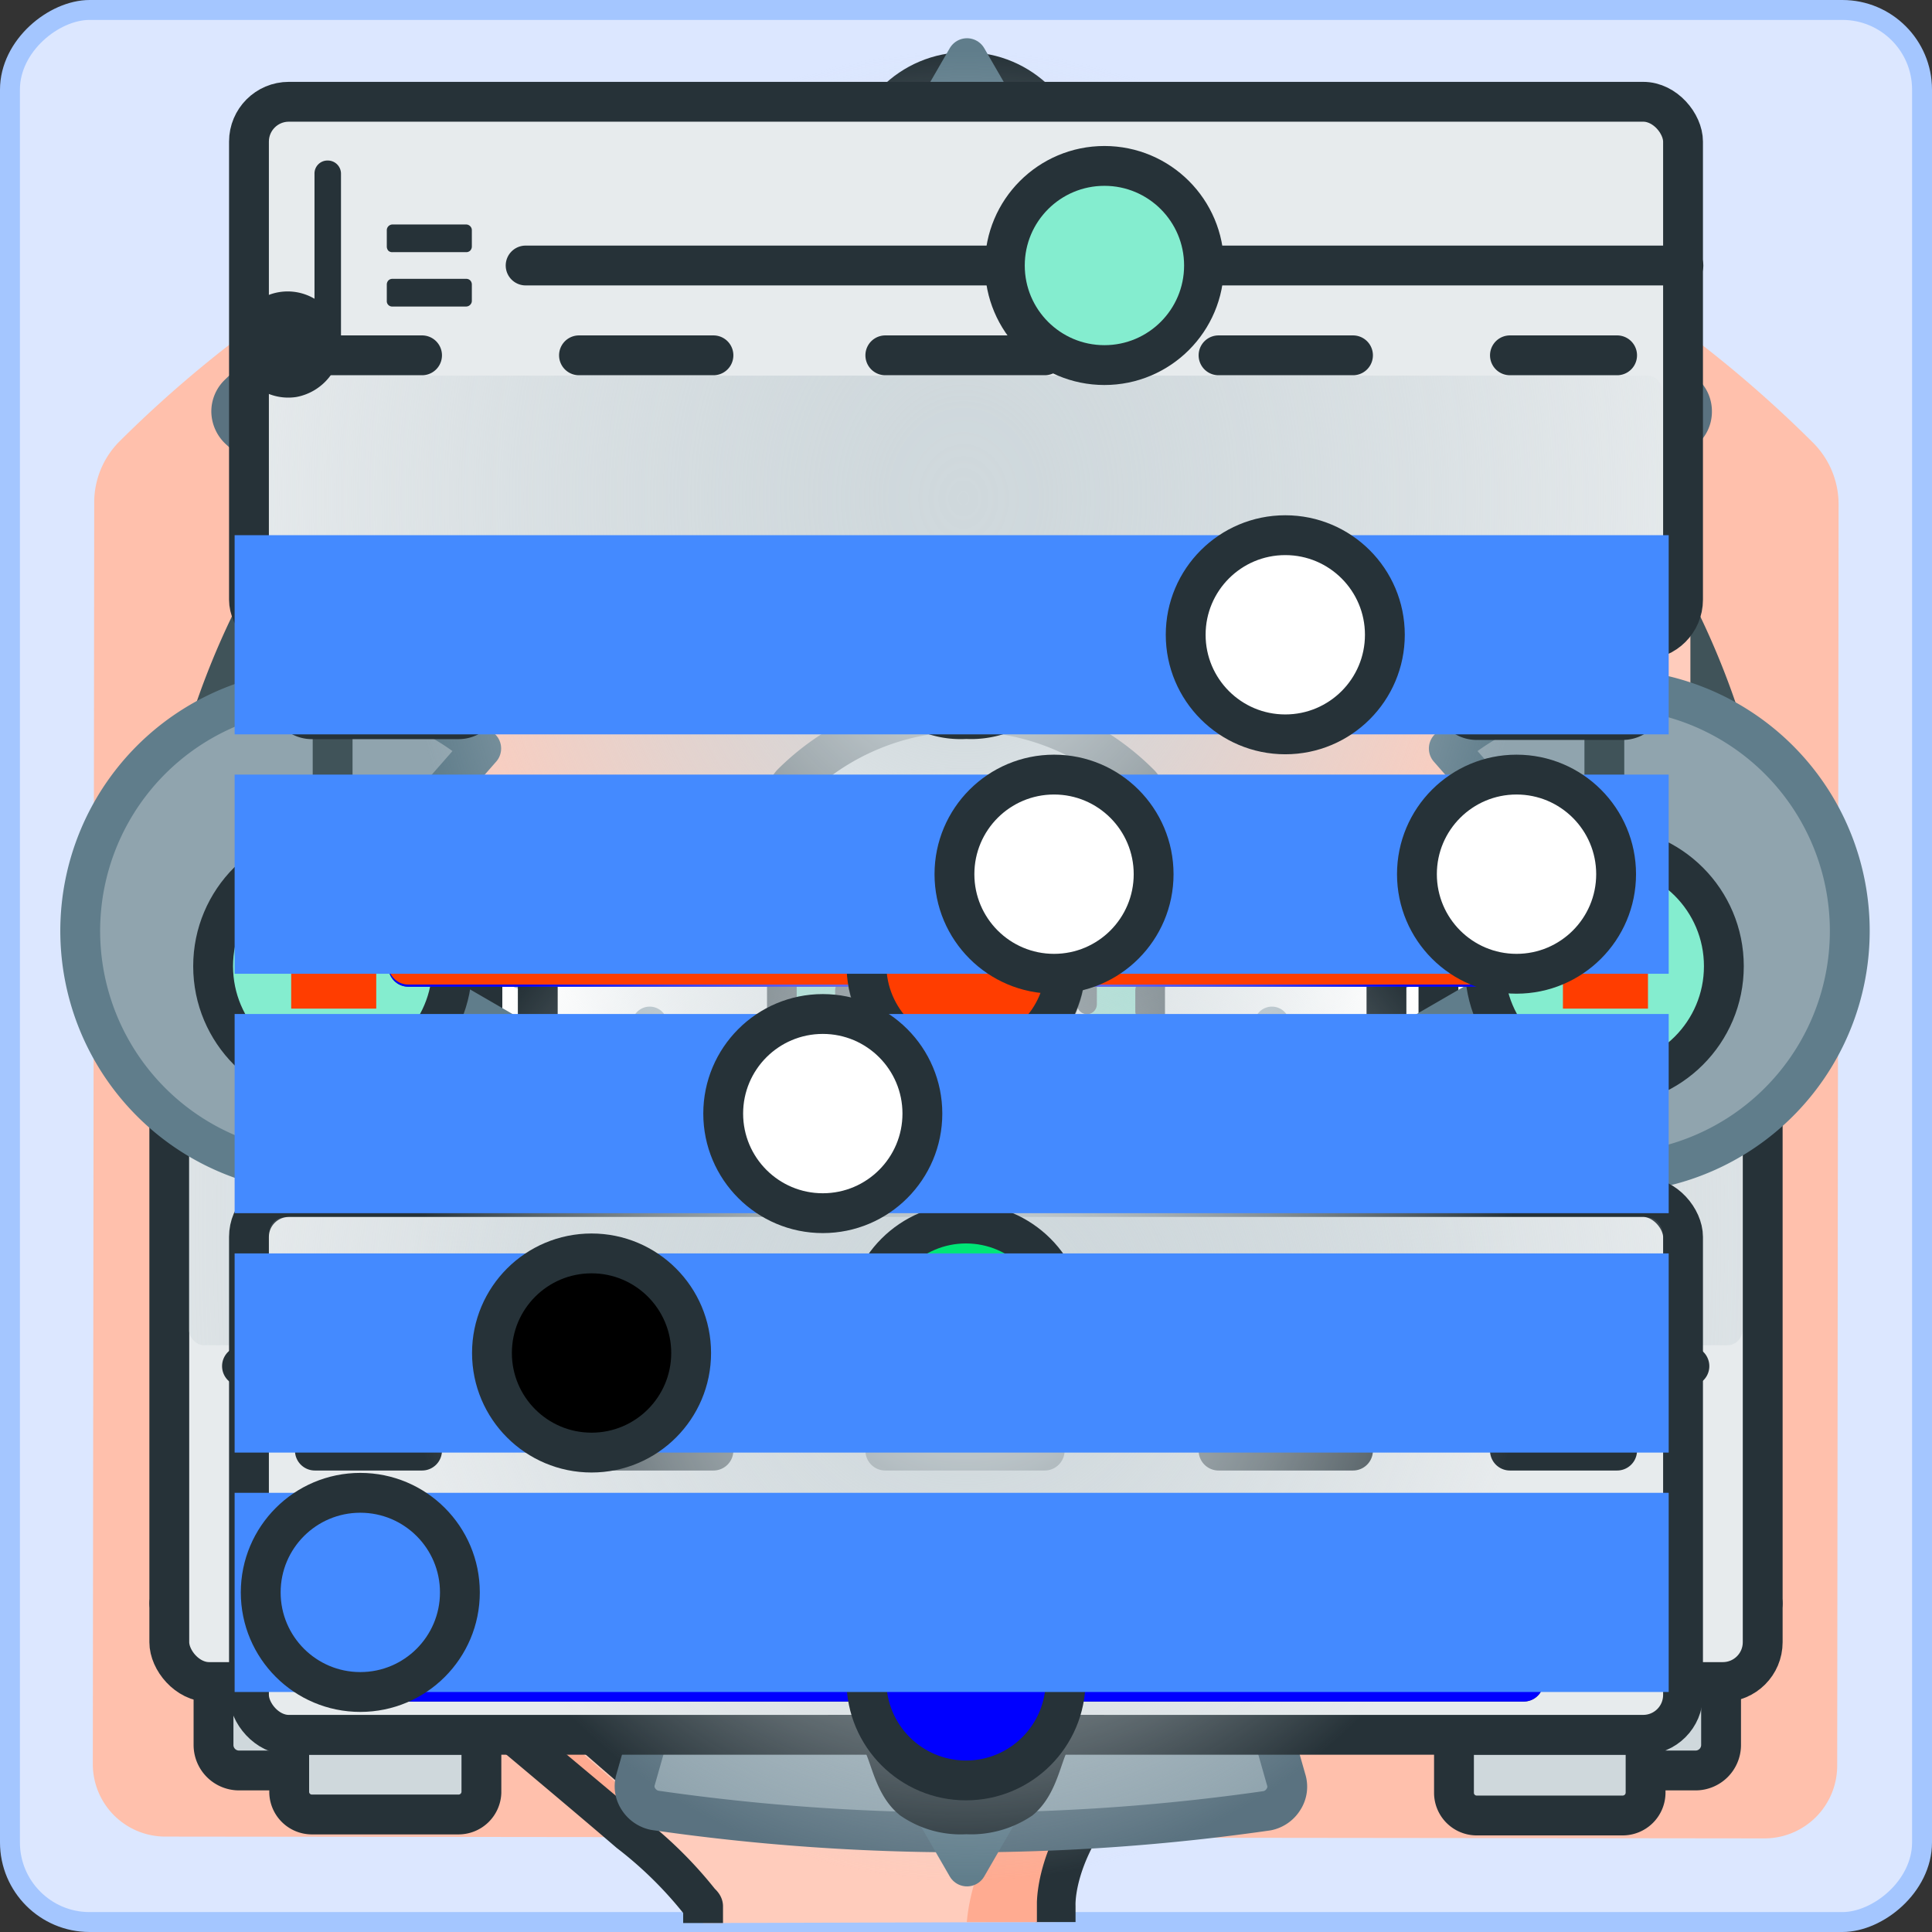 <svg xmlns="http://www.w3.org/2000/svg" xmlns:xlink="http://www.w3.org/1999/xlink" viewBox="0 0 97 97">
  <rect x="0" y="0" width="97" height="97" fill="#333333" stroke="none"/>
  <defs>
    <style>
      .cls-1 {
        fill: #fbe9e7;
      }

      .cls-17, .cls-2 {
        fill: #ffccbc;
      }

      .cls-3 {
        fill: #dce7ff;
        stroke: #a4c6ff;
      }

      .cls-10, .cls-11, .cls-14, .cls-15, .cls-19, .cls-26, .cls-3, .cls-36, .cls-37, .cls-4, .cls-43 {
        stroke-miterlimit: 10;
      }

      .cls-15, .cls-19, .cls-20, .cls-22, .cls-26, .cls-39, .cls-4, .cls-43, .cls-44, .cls-46, .cls-48, .cls-53, .cls-7 {
        fill: none;
      }

      .cls-4 {
        stroke: #ffc0ac;
      }

      .cls-10, .cls-11, .cls-14, .cls-15, .cls-16, .cls-17, .cls-19, .cls-20, .cls-24, .cls-25, .cls-26, .cls-36, .cls-37, .cls-39, .cls-4, .cls-43, .cls-44, .cls-45, .cls-46, .cls-47, .cls-48, .cls-49, .cls-5, .cls-53, .cls-54, .cls-55, .cls-56, .cls-7 {
        stroke-width: 2px;
      }

      .cls-25, .cls-5, .cls-6 {
        fill: #90a4ae;
      }

      .cls-5, .cls-7 {
        stroke: #607d8b;
      }

      .cls-15, .cls-19, .cls-20, .cls-43, .cls-44, .cls-46, .cls-48, .cls-5, .cls-7 {
        stroke-linecap: round;
      }

      .cls-16, .cls-17, .cls-20, .cls-24, .cls-25, .cls-39, .cls-44, .cls-45, .cls-46, .cls-47, .cls-48, .cls-49, .cls-5, .cls-53, .cls-54, .cls-55, .cls-56, .cls-7 {
        stroke-linejoin: round;
      }

      .cls-8 {
        fill: #ff6738;
      }

      .cls-9 {
        fill: #ffc0ac;
      }

      .cls-10, .cls-12 {
        fill: #eceff1;
      }

      .cls-10, .cls-11, .cls-14, .cls-16, .cls-17, .cls-19, .cls-20, .cls-24, .cls-26, .cls-36, .cls-37, .cls-45, .cls-47, .cls-49, .cls-53, .cls-54, .cls-55, .cls-56 {
        stroke: #263238;
      }

      .cls-11, .cls-35, .cls-55 {
        fill: #fff;
      }

      .cls-13 {
        fill: #263238;
      }

      .cls-14, .cls-24, .cls-40 {
        fill: #84edcf;
      }

      .cls-15 {
        stroke: #ff6738;
      }

      .cls-16, .cls-18 {
        fill: #ffab91;
      }

      .cls-21 {
        fill: #405359;
      }

      .cls-23 {
        fill: #b0bec5;
      }

      .cls-25 {
        stroke: #5a7280;
      }

      .cls-27 {
        fill: #00ff50;
      }

      .cls-28 {
        fill: #1919ff;
      }

      .cls-29 {
        fill: red;
      }

      .cls-30 {
        fill: #00e5ff;
      }

      .cls-31 {
        fill: #ffea00;
      }

      .cls-32 {
        fill: #ff00fb;
      }

      .cls-33, .cls-36 {
        fill: #cfd8dc;
      }

      .cls-34, .cls-49 {
        fill: #ff3d00;
      }

      .cls-37 {
        fill: #e7ebed;
      }

      .cls-38 {
        fill: url(#radial-gradient);
      }

      .cls-39, .cls-43 {
        stroke: #405359;
      }

      .cls-41 {
        fill: url(#radial-gradient-2);
      }

      .cls-42 {
        fill: url(#radial-gradient-3);
      }

      .cls-44 {
        stroke: blue;
      }

      .cls-45 {
        fill: blue;
      }

      .cls-46 {
        stroke: #00e676;
      }

      .cls-47 {
        fill: #00e676;
      }

      .cls-48 {
        stroke: #ff3d00;
      }

      .cls-50 {
        fill: url(#radial-gradient-4);
      }

      .cls-51 {
        fill: url(#radial-gradient-5);
      }

      .cls-52 {
        fill: #448aff;
      }

      .cls-56 {
        fill: #84edcf;
      }
      .BlueGrey300{
      fill:#90a4ae;
      }

    </style>
    <radialGradient id="radial-gradient" cx="162.42" cy="129.38" r="49.88" gradientTransform="translate(-140.75 -197.04) scale(1.17 2)" gradientUnits="userSpaceOnUse">
      <stop offset="0" stop-color="#cfd8dc"/>
      <stop offset="0.1" stop-color="#cfd8dc" stop-opacity="0.97"/>
      <stop offset="0.24" stop-color="#cfd8dc" stop-opacity="0.88"/>
      <stop offset="0.4" stop-color="#cfd8dc" stop-opacity="0.74"/>
      <stop offset="0.59" stop-color="#cfd8dc" stop-opacity="0.55"/>
      <stop offset="0.79" stop-color="#cfd8dc" stop-opacity="0.3"/>
      <stop offset="1" stop-color="#cfd8dc" stop-opacity="0"/>
    </radialGradient>
    <radialGradient id="radial-gradient-2" cx="48.5" cy="30.54" r="28" gradientTransform="matrix(1, 0, 0, 1, 0, 0)" xlink:href="#radial-gradient"/>
    <radialGradient id="radial-gradient-3" cx="48.49" cy="65.65" r="34.09" gradientTransform="translate(-6.42 -11.21) scale(1.13 1.18)" xlink:href="#radial-gradient"/>
    <radialGradient id="radial-gradient-4" cx="48.5" cy="66.45" r="28" gradientTransform="matrix(1, 0, 0, 1, 0, 0)" xlink:href="#radial-gradient"/>
    <radialGradient id="radial-gradient-5" cx="48.49" cy="29.71" r="34.09" gradientTransform="translate(-6.42 -15.38) scale(1.13 1.36)" xlink:href="#radial-gradient"/>
  </defs>
  <title>Asset 502Blocks</title>
  <g id="Layer_2" data-name="Layer 2">
    <g id="Event_bg">
      <g id="Events_bg">
        <rect class="cls-1" x="0.99" y="0.99" width="95" height="95" rx="3.5"/>
        <path class="cls-2" d="M92.49,1.49a3,3,0,0,1,3,3v88a3,3,0,0,1-3,3h-88a3,3,0,0,1-3-3v-88a3,3,0,0,1,3-3h88m0-1h-88a4,4,0,0,0-4,4v88a4,4,0,0,0,4,4h88a4,4,0,0,0,4-4v-88a4,4,0,0,0-4-4Z"/>
      </g>
    </g>
    <g id="Act_bg">
      <rect id="Actions_bg" class="cls-3" x="0.5" y="0.5" width="96" height="96" rx="4" transform="translate(97) rotate(90)"/>
    </g>
    <g id="Ev_Buttons">
      <path id="Bg_Thymio" class="cls-4" d="M48.58,7.24A56.88,56.88,0,0,0,8.36,23.77a4.15,4.15,0,0,0-1.2,2.93L7.1,86.53A3.45,3.45,0,0,0,10.55,90l75.88.08a3.45,3.45,0,0,0,3.45-3.45L90,26.78a4.17,4.17,0,0,0-1.19-2.93A56.84,56.84,0,0,0,48.58,7.24Z"/>
      <g id="ButtonsOff">
        <circle id="Btn2_Center" class="cls-5" cx="48.53" cy="48.65" r="8.75"/>
        <g id="Btn2_Forward">
          <path class="cls-6" d="M40.74,31.84c-.55,0-.78-.39-.5-.87L48,17.56a.53.53,0,0,1,1,0L56.73,31c.28.48.05.87-.51.87Z"/>
          <path class="cls-7" d="M40.74,31.84c-.55,0-.78-.39-.5-.87L48,17.56a.53.53,0,0,1,1,0L56.73,31c.28.48.05.87-.51.87Z"/>
        </g>
        <g id="Btn2_Backward">
          <path class="cls-6" d="M40.74,65.45c-.55,0-.78.39-.5.87L48,79.73a.53.53,0,0,0,1,0l7.74-13.41c.28-.48.05-.87-.51-.87Z"/>
          <path class="cls-7" d="M40.74,65.45c-.55,0-.78.39-.5.87L48,79.73a.53.53,0,0,0,1,0l7.74-13.41c.28-.48.05-.87-.51-.87Z"/>
        </g>
        <g id="Btn2_Right">
          <path class="cls-6" d="M65.47,41c0-.55.39-.78.87-.5L79.48,48.1a.53.53,0,0,1,0,1L66.34,56.69c-.48.28-.87.05-.87-.5Z"/>
          <path class="cls-7" d="M65.47,41c0-.55.39-.78.87-.5L79.48,48.1a.53.53,0,0,1,0,1L66.34,56.69c-.48.28-.87.05-.87-.5Z"/>
        </g>
        <g id="Btn2_Left">
          <path class="cls-6" d="M31.59,41c0-.55-.39-.78-.87-.5L17.57,48.1a.53.53,0,0,0,0,1l13.15,7.58c.48.28.87.05.87-.5Z"/>
          <path class="cls-7" d="M31.59,41c0-.55-.39-.78-.87-.5L17.57,48.1a.53.53,0,0,0,0,1l13.15,7.58c.48.28.87.05.87-.5Z"/>
        </g>
      </g>
    </g>
    <g id="Ev_Remote1">
      <g id="RemoteSignal">
        <path class="cls-8" d="M52.15,12.55a1,1,0,0,1-.71-.29,4.15,4.15,0,0,0-5.88,0,1,1,0,1,1-1.42-1.42,6.18,6.18,0,0,1,8.72,0,1,1,0,0,1,0,1.42A1,1,0,0,1,52.15,12.55Z"/>
        <path class="cls-8" d="M54.5,10.2a1,1,0,0,1-.71-.29,7.48,7.48,0,0,0-10.58,0,1,1,0,0,1-1.42,0,1,1,0,0,1,0-1.41,9.49,9.49,0,0,1,13.42,0,1,1,0,0,1,0,1.41A1,1,0,0,1,54.5,10.2Z"/>
      </g>
      <g id="Remote1_buttons">
        <path id="Btn2_Remote1_85" class="cls-5" d="M30.5,52.21a17.87,17.87,0,0,1,3-9.9,2,2,0,0,0-.24-2.53l-7.17-7.17a2,2,0,0,0-3,.19,32,32,0,0,0,0,38.82,2,2,0,0,0,3,.19l7.17-7.17a2,2,0,0,0,.24-2.53A17.87,17.87,0,0,1,30.5,52.21Z"/>
        <path id="Btn2_Remote1_81" class="cls-5" d="M48.5,70.21a17.87,17.87,0,0,1-9.9-3,2,2,0,0,0-2.53.24L28.9,74.64a2,2,0,0,0,.19,3,32,32,0,0,0,38.82,0,2,2,0,0,0,.19-3l-7.17-7.17a2,2,0,0,0-2.53-.24A17.87,17.87,0,0,1,48.5,70.21Z"/>
        <path id="Btn2_Remote1_86" class="cls-5" d="M66.5,52.21a17.87,17.87,0,0,1-3,9.9,2,2,0,0,0,.24,2.53l7.17,7.17a2,2,0,0,0,3-.19,32,32,0,0,0,0-38.82,2,2,0,0,0-3-.19l-7.17,7.17a2,2,0,0,0-.24,2.53A17.87,17.87,0,0,1,66.5,52.21Z"/>
        <path id="Btn2_Remote1_80" class="cls-5" d="M48.5,34.21a17.87,17.87,0,0,1,9.9,3A2,2,0,0,0,60.93,37l7.17-7.17a2,2,0,0,0-.19-3,32,32,0,0,0-38.82,0,2,2,0,0,0-.19,3L36.07,37a2,2,0,0,0,2.53.24A17.87,17.87,0,0,1,48.5,34.21Z"/>
        <circle id="Btn2_Remote1_87" class="cls-5" cx="48.5" cy="52.21" r="12"/>
      </g>
    </g>
    <g id="Ev_Remote2">
      <g id="Remote2_Buttons">
        <rect id="Btn2_Remote2_0" class="cls-5" x="40.5" y="72.42" width="16" height="12"/>
        <path id="Btn2_Remote2_17" class="cls-5" d="M22.5,72.42h10a0,0,0,0,1,0,0v12a0,0,0,0,1,0,0h-10a6,6,0,0,1-6-6v0A6,6,0,0,1,22.5,72.42Z"/>
        <path id="Btn2_Remote2_16" class="cls-5" d="M64.5,72.42h10a6,6,0,0,1,6,6v0a6,6,0,0,1-6,6h-10a0,0,0,0,1,0,0v-12A0,0,0,0,1,64.5,72.42Z"/>
        <path id="Btn2_Remote2_9" class="cls-5" d="M64.5,54.42h10a6,6,0,0,1,6,6v0a6,6,0,0,1-6,6h-10a0,0,0,0,1,0,0v-12A0,0,0,0,1,64.5,54.42Z"/>
        <rect id="Btn2_Remote2_8" class="cls-5" x="40.5" y="54.42" width="16" height="12"/>
        <path id="Btn2_Remote2_7" class="cls-5" d="M22.5,54.42h10a0,0,0,0,1,0,0v12a0,0,0,0,1,0,0h-10a6,6,0,0,1-6-6v0a6,6,0,0,1,6-6Z"/>
        <path id="Btn2_Remote2_6" class="cls-5" d="M64.5,36.42h10a6,6,0,0,1,6,6v0a6,6,0,0,1-6,6h-10a0,0,0,0,1,0,0v-12A0,0,0,0,1,64.5,36.42Z"/>
        <rect id="Btn2_Remote2_5" class="cls-5" x="40.5" y="36.42" width="16" height="12"/>
        <path id="Btn2_Remote2_4" class="cls-5" d="M22.5,36.42h10a0,0,0,0,1,0,0v12a0,0,0,0,1,0,0h-10a6,6,0,0,1-6-6v0a6,6,0,0,1,6-6Z"/>
        <path id="Btn2_Remote2_3" class="cls-5" d="M64.5,18.42h10a6,6,0,0,1,6,6v0a6,6,0,0,1-6,6h-10a0,0,0,0,1,0,0v-12A0,0,0,0,1,64.5,18.42Z"/>
        <rect id="Btn2_Remote2_2" class="cls-5" x="40.5" y="18.42" width="16" height="12"/>
        <path id="Btn2_Remote2_1" class="cls-5" d="M22.5,18.42h10a0,0,0,0,1,0,0v12a0,0,0,0,1,0,0h-10a6,6,0,0,1-6-6v0A6,6,0,0,1,22.5,18.42Z"/>
      </g>
      <g id="RemoteSignal-2" data-name="RemoteSignal">
        <path class="cls-8" d="M52.15,12.75a1,1,0,0,1-.71-.29,4.16,4.16,0,0,0-5.89,0,1,1,0,0,1-1.41-1.41,6.16,6.16,0,0,1,8.72,0,1,1,0,0,1,0,1.41A1,1,0,0,1,52.15,12.75Z"/>
        <path class="cls-8" d="M54.5,10.4a1,1,0,0,1-.71-.29,7.48,7.48,0,0,0-10.58,0,1,1,0,0,1-1.42,0,1,1,0,0,1,0-1.41,9.49,9.49,0,0,1,13.42,0,1,1,0,0,1,0,1.41A1,1,0,0,1,54.5,10.4Z"/>
      </g>
    </g>
    <g id="CircleLeds">
      <path id="Bg_Thymio-2" data-name="Bg_Thymio" class="cls-9" d="M48.54,4.68A60.06,60.06,0,0,0,6,22.16a4.34,4.34,0,0,0-1.27,3.1l-.07,63.3a3.64,3.64,0,0,0,3.65,3.65l80.28.09a3.65,3.65,0,0,0,3.65-3.65l.07-63.3a4.37,4.37,0,0,0-1.26-3.1A60.07,60.07,0,0,0,48.54,4.68Z"/>
      <g id="StatesOff">
        <path id="Btn2_State0" class="cls-5" d="M39.14,17.13a2.7,2.7,0,0,1-.68-5.3,38.21,38.21,0,0,1,20.06,0,2.71,2.71,0,0,1,1.67,1.33,2.69,2.69,0,0,1-2.36,4,2.74,2.74,0,0,1-.7-.09,32.79,32.79,0,0,0-17.29,0A2.74,2.74,0,0,1,39.14,17.13Z"/>
        <path id="Btn2_State1" class="cls-5" d="M79.16,33.71a2.68,2.68,0,0,1-2.33-1.35A32.8,32.8,0,0,0,64.61,20.14a2.69,2.69,0,0,1,2.7-4.66A38.28,38.28,0,0,1,81.49,29.66a2.71,2.71,0,0,1,.25,2.12,2.65,2.65,0,0,1-1.37,1.63A2.55,2.55,0,0,1,79.16,33.71Z"/>
        <path id="Btn2_State2" class="cls-5" d="M82.53,60.51a2.68,2.68,0,0,1-2.6-3.39,32.49,32.49,0,0,0,0-17.28,2.7,2.7,0,0,1,5.21-1.39,37.93,37.93,0,0,1,0,20.06A2.72,2.72,0,0,1,82.53,60.51Z"/>
        <path id="Btn2_State3" class="cls-5" d="M66,81.85a2.69,2.69,0,0,1-1.35-5A32.9,32.9,0,0,0,76.83,64.6a2.7,2.7,0,0,1,4.91.58,2.74,2.74,0,0,1-.25,2.13A38.36,38.36,0,0,1,67.31,81.49,2.78,2.78,0,0,1,66,81.85Z"/>
        <path id="Btn2_State4" class="cls-5" d="M48.49,86.48a37.85,37.85,0,0,1-10-1.35,2.7,2.7,0,0,1,.69-5.3,2.83,2.83,0,0,1,.71.1,32.76,32.76,0,0,0,17.28,0,2.75,2.75,0,0,1,.7-.1,2.7,2.7,0,0,1,.69,5.3A37.77,37.77,0,0,1,48.49,86.48Z"/>
        <path id="Btn2_State5" class="cls-5" d="M31,81.85a2.78,2.78,0,0,1-1.35-.36A38.28,38.28,0,0,1,15.48,67.31a2.71,2.71,0,0,1,1.12-3.76,2.74,2.74,0,0,1,1.22-.29,2.66,2.66,0,0,1,2.32,1.34A32.92,32.92,0,0,0,32.37,76.83a2.69,2.69,0,0,1-1.36,5Z"/>
        <path id="Btn2_State6" class="cls-5" d="M14.44,60.51a2.72,2.72,0,0,1-2.61-2,38.21,38.21,0,0,1,0-20.06,2.72,2.72,0,0,1,2.61-2,2.64,2.64,0,0,1,.84.14A2.67,2.67,0,0,1,17,39.84a32.49,32.49,0,0,0,0,17.28,2.68,2.68,0,0,1-1.76,3.26A2.63,2.63,0,0,1,14.44,60.51Z"/>
        <path id="Btn2_State7" class="cls-5" d="M17.82,33.71a2.75,2.75,0,0,1-1.22-.3,2.63,2.63,0,0,1-1.36-1.63,2.67,2.67,0,0,1,.24-2.12A38.28,38.28,0,0,1,29.66,15.48a2.7,2.7,0,0,1,2.71,4.66A32.9,32.9,0,0,0,20.14,32.36,2.67,2.67,0,0,1,17.82,33.71Z"/>
      </g>
      <g>
        <g id="center">
          <circle class="cls-1" cx="48.49" cy="48.49" r="8.34"/>
        </g>
        <g id="up">
          <path class="cls-1" d="M41.15,33c-.55,0-.78-.39-.51-.87l7.27-12.75a.53.53,0,0,1,1,0L56.32,32c.28.48.06.87-.5.88Z"/>
        </g>
        <g id="down">
          <path class="cls-1" d="M41.15,64c-.55,0-.78.39-.51.87l7.27,12.74a.53.53,0,0,0,1,0L56.32,65c.28-.48.06-.87-.5-.87Z"/>
        </g>
        <g id="right">
          <path class="cls-1" d="M64,41.15c0-.55.38-.78.87-.51l12.74,7.27a.54.54,0,0,1,0,1L65,56.32c-.48.28-.87.06-.87-.5Z"/>
        </g>
        <g id="left">
          <path class="cls-1" d="M33,41.15c0-.55-.39-.78-.87-.51L19.36,47.91a.53.53,0,0,0,0,1L32,56.32c.48.28.87.06.88-.5Z"/>
        </g>
      </g>
    </g>
    <g id="Ev_Start">
      <g id="Bg_Th_Profile-2" data-name="Bg_Th_Profile">
        <path class="cls-10" d="M65.15,80.4c.55.67.6,2.72,1.56,3.72a3.88,3.88,0,0,0,4.82,0c.94-1,1-3.05,1.54-3.72Z"/>
        <rect class="cls-11" x="16.6" y="56.22" width="64" height="24" rx="2"/>
        <path class="cls-12" d="M79.6,75.39v2.77a1,1,0,0,1-1,1h-60a1,1,0,0,1-1-1V75.39Z"/>
        <path class="cls-13" d="M73.68,66.18H68.6a1,1,0,0,1,0-2h5.08a1,1,0,0,1,0,2Z"/>
        <path class="cls-13" d="M80.59,66.18H78.05a1,1,0,0,1,0-2h2.54a1,1,0,0,1,0,2Z"/>
        <circle class="cls-11" cx="34.23" cy="72.43" r="12.83"/>
        <path class="cls-12" d="M42.53,64a11.71,11.71,0,0,1,1.82,6.28,11.85,11.85,0,0,1-20.09,8.53A11.85,11.85,0,1,0,42.53,64Z"/>
      </g>
      <g id="StartIndicator">
        <circle class="cls-14" cx="48.6" cy="30.5" r="18"/>
        <path class="cls-13" d="M45.21,36.86V24.26a.9.9,0,0,1,1.44-.72l8.41,6.3a.9.9,0,0,1,0,1.44l-8.41,6.3A.9.9,0,0,1,45.21,36.86Z"/>
      </g>
    </g>
    <g id="Ev_Clap">
      <g id="Bg_Th_Profile-3" data-name="Bg_Th_Profile">
        <path class="cls-10" d="M65.15,80.4c.55.67.6,2.72,1.56,3.72a3.88,3.88,0,0,0,4.82,0c.94-1,1-3.05,1.54-3.72Z"/>
        <rect class="cls-11" x="16.6" y="56.22" width="64" height="24" rx="2"/>
        <path class="cls-12" d="M79.6,75.39v2.77a1,1,0,0,1-1,1h-60a1,1,0,0,1-1-1V75.39Z"/>
        <path class="cls-13" d="M73.68,66.18H68.6a1,1,0,0,1,0-2h5.08a1,1,0,0,1,0,2Z"/>
        <path class="cls-13" d="M80.59,66.18H78.05a1,1,0,0,1,0-2h2.54a1,1,0,0,1,0,2Z"/>
        <circle class="cls-11" cx="34.23" cy="72.43" r="12.83"/>
        <path class="cls-12" d="M42.53,64a11.71,11.71,0,0,1,1.82,6.28,11.85,11.85,0,0,1-20.09,8.53A11.85,11.85,0,1,0,42.53,64Z"/>
      </g>
      <g id="Bg_ClapHands">
        <g id="fx">
          <line class="cls-15" x1="22.06" y1="31.66" x2="16.06" y2="31.66"/>
          <line class="cls-15" x1="18.87" y1="24.66" x2="24.06" y2="27.66"/>
          <line class="cls-15" x1="18.87" y1="38.66" x2="24.06" y2="35.66"/>
        </g>
        <g id="fx-2" data-name="fx">
          <line class="cls-15" x1="58.88" y1="14.58" x2="58.88" y2="8.58"/>
          <line class="cls-15" x1="65.88" y1="11.39" x2="62.88" y2="16.59"/>
          <line class="cls-15" x1="51.87" y1="11.39" x2="54.87" y2="16.59"/>
        </g>
        <path id="HandBack" class="cls-16" d="M42,48.13,29.39,35.56a2.24,2.24,0,0,1,0-3.44A2.53,2.53,0,0,1,31,31.39a2.35,2.35,0,0,1,1.79.72L42,41.23a.53.53,0,1,0,.75-.76l-9.16-9.11h0l-4.52-4.49a2.32,2.32,0,0,1,.11-3.44,2.22,2.22,0,0,1,3.33,0L46,36.89a.54.54,0,0,0,.76,0,.55.55,0,0,0,0-.76L33.24,22.66l-1.4-1.39a2.37,2.37,0,0,1,0-3.44,2.53,2.53,0,0,1,1.64-.73,2.32,2.32,0,0,1,1.79.73l2.64,2.62h0L50.33,32.8a.54.54,0,1,0,.76-.76L38.67,19.69a2.3,2.3,0,0,1,.11-3.42,2.22,2.22,0,0,1,3.33,0L57.76,31.83s.36.64.89.51.36-.75.36-.75L55.2,24.32a3.29,3.29,0,0,1,1.42-4.52s1-.47,1.36.27l6.16,11.78h0A14.08,14.08,0,0,1,62,48.07s0,0,0,0A14.12,14.12,0,0,1,42,48.13Z"/>
        <g id="HandFront">
          <path id="HandFront-2" data-name="HandFront" class="cls-17" d="M45.58,47.66,32.94,35.08a2.23,2.23,0,0,1,0-3.43,2.44,2.44,0,0,1,1.64-.73,2.35,2.35,0,0,1,1.79.72l9.17,9.11a.53.53,0,0,0,.75,0,.54.54,0,0,0,0-.76l-9.16-9.1h0l-4.52-4.5A2.32,2.32,0,0,1,32.7,23a2.22,2.22,0,0,1,3.33,0L49.59,36.42a.53.53,0,0,0,.75-.76L36.79,22.18l-1.4-1.39a2.35,2.35,0,0,1,0-3.43A2.48,2.48,0,0,1,37,16.63a2.34,2.34,0,0,1,1.79.73L41.45,20h0L53.88,32.32a.53.53,0,1,0,.75-.75L42.21,19.22a2.32,2.32,0,0,1,.11-3.43,2.22,2.22,0,0,1,3.33,0L61.31,31.35s.35.65.88.51.37-.74.36-.75l-3.8-7.27a3.28,3.28,0,0,1,1.42-4.52s1-.47,1.35.28l6.17,11.77h0A14.13,14.13,0,0,1,65.51,47.6s0,0,0,0A14.14,14.14,0,0,1,45.58,47.66Z"/>
          <path id="shadow1" class="cls-18" d="M58.78,50.34a21.28,21.28,0,0,0,4.1-4.67C66.74,40.26,61.23,33.6,61,33.31l-.57-.54L43.94,16.06a1.39,1.39,0,0,1,1,.43L60.52,32a1.73,1.73,0,0,0,1.93.85,1.51,1.51,0,0,0,.93-.7,1.73,1.73,0,0,0,.15-1.26l0-.09,0-.09-3.83-7.31a2.3,2.3,0,0,1,1-3.17l.07,0,6.1,11.65a13.1,13.1,0,0,1-2,15.07l-.09.1A12.87,12.87,0,0,1,58.78,50.34Z"/>
          <path id="shadow2" class="cls-18" d="M52.94,33.66l-15.88-16a1.36,1.36,0,0,1,1,.43L53.3,33.19a2,2,0,0,0,1.08.28C54.42,34,53.54,34,52.94,33.66Z"/>
        </g>
      </g>
    </g>
    <g id="Ev_Acc_Hit">
      <line id="Ground" class="cls-19" x1="8.5" y1="80.5" x2="88.5" y2="80.5"/>
      <g id="Bg_Th_Profile-4" data-name="Bg_Th_Profile">
        <path class="cls-10" d="M65.15,74.56c.55.67.6,2.72,1.56,3.72a3.88,3.88,0,0,0,4.82,0c.94-1,1-3,1.54-3.72Z"/>
        <rect class="cls-11" x="16.6" y="50.38" width="64" height="24" rx="2"/>
        <path class="cls-12" d="M79.6,69.56v2.76a1,1,0,0,1-1,1h-60a1,1,0,0,1-1-1V69.56Z"/>
        <path class="cls-13" d="M73.68,60.35H68.6a1,1,0,0,1,0-2h5.08a1,1,0,0,1,0,2Z"/>
        <path class="cls-13" d="M80.59,60.35H78.05a1,1,0,0,1,0-2h2.54a1,1,0,0,1,0,2Z"/>
        <circle class="cls-11" cx="34.23" cy="66.59" r="12.83"/>
        <path class="cls-12" d="M42.53,58.2a11.71,11.71,0,0,1,1.82,6.28A11.85,11.85,0,0,1,24.26,73,11.85,11.85,0,1,0,42.53,58.2Z"/>
      </g>
      <g id="fx-3" data-name="fx">
        <g id="MotionLinesL">
          <path class="cls-8" d="M14.76,48.34h-6a1,1,0,1,1,0-2h6a1,1,0,0,1,0,2Z"/>
          <path class="cls-8" d="M16.77,44.34a1,1,0,0,1-.5-.13l-5.2-3a1,1,0,1,1,1-1.74l5.2,3a1,1,0,0,1-.5,1.87Z"/>
        </g>
        <g id="MotionLinesR">
          <path class="cls-8" d="M89.81,48.66h-6a1,1,0,0,1,0-2h6a1,1,0,0,1,0,2Z"/>
          <path class="cls-8" d="M81.8,44.66a1,1,0,0,1-.5-1.87l5.2-3a1,1,0,0,1,1.36.37,1,1,0,0,1-.36,1.36l-5.2,3A.9.9,0,0,1,81.8,44.66Z"/>
        </g>
        <path class="cls-8" d="M13.06,76.79a1,1,0,0,1-.75-.35,9,9,0,0,1-1.62-9.74,1,1,0,0,1,1.85.77,7.1,7.1,0,0,0,1.28,7.66,1,1,0,0,1-.1,1.41A1,1,0,0,1,13.06,76.79Z"/>
        <path class="cls-8" d="M82.88,77.94a1,1,0,0,1-.62-1.78,7.11,7.11,0,0,0,2.58-7.32,1,1,0,1,1,2-.43,9,9,0,0,1-3.29,9.32A1,1,0,0,1,82.88,77.94Z"/>
        <path class="cls-8" d="M52.33,45.34a1,1,0,0,1-.93-.63L43,23.42a1,1,0,0,1,1.86-.74L53.26,44a1,1,0,0,1-.56,1.3A1,1,0,0,1,52.33,45.34Z"/>
        <path class="cls-8" d="M47.5,45.66a1,1,0,0,1-.73-.32l-7.49-8A1,1,0,0,1,40.73,36L48.23,44a1,1,0,0,1,0,1.42A1,1,0,0,1,47.5,45.66Z"/>
      </g>
    </g>
    <g id="Ev_Acc_Fall">
      <g id="Hand">
        <path class="cls-17" d="M53,96.5v-.81s-.29-4.82,6.78-9.35c4-2.57,3.86-4.75,2.54-6.07-1.61-1.6-4.42.22-4.42.22s-3,1.77-6.51,4-7.18-1.4-7.18-1.4L31,71.72s-2.59-2.41-4.56-.59a2.69,2.69,0,0,0-.32,3.78s-2.37-2.41-3.86-.52A1.68,1.68,0,0,0,22,76.33l-.13.15a2.9,2.9,0,0,0,.27,4l2.6,2.26c-2.12.9-.75,2.85-.75,2.85S29.27,90,31.59,92a20.33,20.33,0,0,1,3.57,3.52s.14.11.14.19v.84"/>
        <path class="cls-18" d="M24.61,84a1,1,0,0,0,.15,1l7.32,6.13s.12-.25-.22-.82Z"/>
        <path class="cls-18" d="M33.28,88.8c-.12-.09-6.75-5.83-6.75-5.83l-3.71-3.22a2.21,2.21,0,0,1-.65-1.32L33,87.92A1.24,1.24,0,0,1,33.28,88.8Z"/>
        <path class="cls-18" d="M27,74.27a1.61,1.61,0,0,1-.3-1.74l12,10.94s.64,1,.27,1.32C38.83,84.88,27,74.27,27,74.27Z"/>
        <path class="cls-18" d="M35.3,86.84c-.12-.08-12.11-10.55-12.11-10.55a.83.83,0,0,1-.14-1.24,3.13,3.13,0,0,0,.25-.26L35,85.15a1.61,1.61,0,0,1,.53,1.14C35.55,86.74,35.3,86.84,35.3,86.84Z"/>
        <path class="cls-18" d="M48.54,96.5c.53-5.67,5.74-9.08,8.55-10.92,5.08-3.3,4.54-4.6,4.54-4.6a1.58,1.58,0,0,1,.54,1.3c-.06.54-.52,1.69-2.91,3.22-6.57,4.21-7.16,8.8-7.2,10l0,1Z"/>
        <path class="cls-20" d="M34.52,87.48,22.68,77.19a1.92,1.92,0,0,1-.38-2.8c1.52-1.87,3.86.52,3.86.52l12,10.48"/>
        <line class="cls-20" x1="22.13" y1="80.46" x2="32.51" y2="89.46"/>
      </g>
      <g id="fx-4" data-name="fx">
        <path class="cls-8" d="M42,17.33a1,1,0,0,1-1-1V5.22a1,1,0,1,1,2,0V16.33A1,1,0,0,1,42,17.33Z"/>
        <path class="cls-8" d="M21.17,27.77a1,1,0,0,1-1-1V14.68a1,1,0,0,1,2,0V26.77A1,1,0,0,1,21.17,27.77Z"/>
        <path class="cls-8" d="M36,14.51a1,1,0,0,1-1-1V7.87a1,1,0,1,1,2,0v5.64A1,1,0,0,1,36,14.51Z"/>
      </g>
      <g id="Bg_Th_Profile-5" data-name="Bg_Th_Profile">
        <path class="cls-10" d="M51.24,61.5c-.07.76-1.31,2.06-1.33,3.27a2.77,2.77,0,0,0,1,2,2.85,2.85,0,0,0,2,1c1.21,0,2.5-1.27,3.25-1.35Z"/>
        <rect class="cls-11" x="20.54" y="33.23" width="56" height="21" rx="2" transform="translate(45.14 -21.52) rotate(45)"/>
        <path class="cls-12" d="M63.17,67.25,61.47,69a.87.87,0,0,1-1.23,0L23.32,32a.87.87,0,0,1,0-1.23L25,29.1Z"/>
        <path class="cls-13" d="M65.94,58.37a1,1,0,0,1-.71-.29l-3.14-3.15a1,1,0,0,1,1.41-1.41l3.14,3.14a1,1,0,0,1-.7,1.71Z"/>
        <path class="cls-13" d="M70.21,62.64a1,1,0,0,1-.71-.29l-1.57-1.57a1,1,0,0,1,1.42-1.42l1.57,1.58a1,1,0,0,1,0,1.41A1,1,0,0,1,70.21,62.64Z"/>
        <circle class="cls-11" cx="37.04" cy="37.44" r="11.22" transform="translate(-15.63 37.16) rotate(-45)"/>
        <path class="cls-12" d="M47.24,37.27a10.21,10.21,0,0,1-20.17-2.1,10.22,10.22,0,1,0,20.17,2.1Z"/>
      </g>
    </g>
    <g id="Ev_Accel">
      <g id="Rot360Rail">
        <g id="_360Rot_rail" data-name="360Rot_rail">
          <path class="cls-21" d="M47,89.42h0A40.32,40.32,0,0,1,29.4,84.73,1,1,0,0,1,29,83.38,1,1,0,0,1,30.34,83,38.18,38.18,0,0,0,47,87.42a1,1,0,0,1,0,2Z"/>
          <path class="cls-21" d="M8.66,48.1h0a1,1,0,0,1-1-1,40.5,40.5,0,0,1,4.69-17.55,1,1,0,0,1,1.36-.41,1,1,0,0,1,.41,1.35A38.49,38.49,0,0,0,9.66,47.14,1,1,0,0,1,8.66,48.1Z"/>
          <path class="cls-21" d="M27.27,83.34a1,1,0,0,1-.53-.15A41.3,41.3,0,0,1,13.9,70.35a1,1,0,0,1,1.69-1.07A39.27,39.27,0,0,0,27.81,81.5a1,1,0,0,1-.54,1.84Z"/>
          <path class="cls-21" d="M13.24,68.22a1,1,0,0,1-.89-.53A40.5,40.5,0,0,1,7.66,50.14a1,1,0,0,1,1-1,1,1,0,0,1,1,1,38.49,38.49,0,0,0,4.46,16.69,1,1,0,0,1-.88,1.47Z"/>
          <path class="cls-21" d="M14.74,28.39a1,1,0,0,1-.53-.16,1,1,0,0,1-.31-1.38A41.3,41.3,0,0,1,26.74,14a1,1,0,1,1,1.07,1.69A39.27,39.27,0,0,0,15.59,27.92,1,1,0,0,1,14.74,28.39Z"/>
          <path class="cls-21" d="M29.87,14.35a1,1,0,0,1-.47-1.88A40.32,40.32,0,0,1,47,7.78a1,1,0,1,1,.07,2,38.32,38.32,0,0,0-16.68,4.47A1,1,0,0,1,29.87,14.35Z"/>
          <path class="cls-21" d="M69.7,83.34a1,1,0,0,1-.53-1.84A39.34,39.34,0,0,0,81.38,69.28a1,1,0,0,1,1.7,1.07A41.33,41.33,0,0,1,70.23,83.19,1,1,0,0,1,69.7,83.34Z"/>
          <path class="cls-21" d="M88.31,48.1a1,1,0,0,1-1-1,38.49,38.49,0,0,0-4.46-16.69,1,1,0,0,1,1.77-.94,40.5,40.5,0,0,1,4.69,17.55,1,1,0,0,1-1,1Z"/>
          <path class="cls-21" d="M67.1,14.35a1,1,0,0,1-.46-.11A38.37,38.37,0,0,0,50,9.77a1,1,0,0,1-1-1,1,1,0,0,1,1-1,40.32,40.32,0,0,1,17.55,4.69,1,1,0,0,1-.47,1.88Z"/>
          <path class="cls-21" d="M83.73,68.22a1,1,0,0,1-.88-1.47,38.49,38.49,0,0,0,4.46-16.69,1,1,0,0,1,1-1,1,1,0,0,1,1,1,40.5,40.5,0,0,1-4.69,17.55A1,1,0,0,1,83.73,68.22Z"/>
          <path class="cls-21" d="M50,89.42a1,1,0,0,1-1-1,1,1,0,0,1,1-1A38.22,38.22,0,0,0,66.64,83a1,1,0,1,1,.93,1.77A40.32,40.32,0,0,1,50,89.42Z"/>
          <path class="cls-21" d="M82.23,28.39a1,1,0,0,1-.85-.47A39.34,39.34,0,0,0,69.17,15.7,1,1,0,1,1,70.23,14,41.33,41.33,0,0,1,83.08,26.85a1,1,0,0,1-.32,1.38A.94.94,0,0,1,82.23,28.39Z"/>
        </g>
      </g>
      <g id="Rot360">
        <circle id="RotationPivot" class="cls-22" cx="48.5" cy="48.48" r="3"/>
        <g id="ThymioAcc0">
          <path class="cls-10" d="M65.05,60.67c.55.67.6,2.72,1.55,3.72a3.25,3.25,0,0,0,2.42.85,3.3,3.3,0,0,0,2.41-.85c.94-1,1-3,1.54-3.72Z"/>
          <rect class="cls-11" x="16.5" y="36.49" width="64" height="24" rx="2"/>
          <path class="cls-12" d="M79.5,55.67v2.76a1,1,0,0,1-1,1h-60a1,1,0,0,1-1-1V55.67Z"/>
          <path class="cls-13" d="M73.58,46.46H68.5a1,1,0,0,1,0-2h5.08a1,1,0,0,1,0,2Z"/>
          <path class="cls-13" d="M80.49,46.46H78a1,1,0,0,1,0-2h2.54a1,1,0,0,1,0,2Z"/>
          <circle class="cls-11" cx="34.13" cy="52.7" r="12.83"/>
          <path class="cls-12" d="M42.43,44.31a11.72,11.72,0,0,1,1.82,6.29,11.85,11.85,0,0,1-20.09,8.53A11.85,11.85,0,1,0,42.43,44.31Z"/>
        </g>
        <g id="ThymioAcc1">
          <path class="cls-10" d="M78.83,60.48V63a1,1,0,0,1-1,1H71.27a1,1,0,0,1-1-1V60.48Z"/>
          <path class="cls-10" d="M26.87,60.48V63a1,1,0,0,1-1,1H19.31a1,1,0,0,1-1-1V60.48Z"/>
          <rect class="cls-11" x="16.5" y="36.48" width="64" height="24" rx="2"/>
          <path class="cls-13" d="M65.77,48.8h-6a1,1,0,1,1,0-2h6a1,1,0,0,1,0,2Z"/>
          <path class="cls-13" d="M77.56,48.8H72.78a1,1,0,0,1,0-2h4.78a1,1,0,0,1,0,2Z"/>
          <path class="cls-13" d="M37.23,48.8h-6a1,1,0,0,1,0-2h6a1,1,0,1,1,0,2Z"/>
          <path class="cls-13" d="M24.22,48.8H19.44a1,1,0,1,1,0-2h4.78a1,1,0,0,1,0,2Z"/>
          <path class="cls-10" d="M44.54,60.48c.55.53.6,2.12,1.56,2.89a3.87,3.87,0,0,0,2.41.66,3.93,3.93,0,0,0,2.41-.66c.94-.78,1-2.37,1.54-2.89Z"/>
          <path class="cls-13" d="M52,48.8H44.86a1,1,0,0,1,0-2H52a1,1,0,1,1,0,2Z"/>
          <path class="cls-12" d="M79.5,55.58v3.18a.9.9,0,0,1-.9.9H18.4a.9.9,0,0,1-.9-.9V55.58Z"/>
        </g>
        <g id="ThymioAcc2">
          <path class="cls-11" d="M48.21,72.51a32.94,32.94,0,0,0,23.32-9.58,2.39,2.39,0,0,0,.69-1.7l0-34.69a2,2,0,0,0-2-2l-44,0a2,2,0,0,0-2,2l0,34.69a2.39,2.39,0,0,0,.69,1.7A33,33,0,0,0,48.21,72.51Z"/>
          <path class="cls-23" d="M30.55,46.11a1,1,0,0,1-1-1v-2a1,1,0,1,1,2,0v2A1,1,0,0,1,30.55,46.11Zm0-6a1,1,0,0,1-1-1v-2a1,1,0,1,1,2,0v2A1,1,0,0,1,30.55,40.08Zm0-6a1,1,0,0,1-1-1V31a1,1,0,0,1,2,0v2A1,1,0,0,1,30.55,34.05Zm-5.31-5.59a1,1,0,0,1,1-1h2a1,1,0,1,1,0,2h-2A1,1,0,0,1,25.24,28.46Zm0,20.14a1,1,0,0,1,1-1h2a1,1,0,1,1,0,2h-2A1,1,0,0,1,25.24,48.6Z"/>
          <path class="cls-23" d="M64.93,45.11v-2a1,1,0,1,1,2,0v2a1,1,0,0,1-2,0Zm0-6v-2a1,1,0,1,1,2,0v2a1,1,0,0,1-2,0Zm0-6V31a1,1,0,0,1,2,0v2a1,1,0,0,1-2,0Zm5.31-3.58h-2a1,1,0,0,1,0-2h2a1,1,0,0,1,0,2Zm0,20.14h-2a1,1,0,1,1,0-2h2a1,1,0,0,1,0,2Z"/>
          <g>
            <circle id="center-2" data-name="center" class="cls-23" cx="48.24" cy="59.43" r="2.54"/>
            <path id="up-2" data-name="up" class="cls-23" d="M46.48,54.7c-.43,0-.61-.3-.4-.67L47.83,51a.41.41,0,0,1,.78,0l1.78,3c.22.37,0,.67-.38.67Z"/>
            <path id="down-2" data-name="down" class="cls-23" d="M46.48,64.16c-.43,0-.61.3-.4.67l1.75,3.07c.21.37.56.37.78,0l1.78-3.05c.22-.37,0-.67-.38-.67Z"/>
            <path id="right-2" data-name="right" class="cls-23" d="M53,57.67c0-.43.3-.61.67-.4L56.71,59c.37.21.37.56,0,.78l-3.05,1.78c-.37.22-.67,0-.67-.38Z"/>
            <path id="left-2" data-name="left" class="cls-23" d="M43.51,57.67c0-.43-.3-.61-.67-.4L39.77,59c-.37.21-.37.56,0,.78l3,1.78c.37.22.67,0,.67-.38Z"/>
          </g>
        </g>
        <g id="Rot360_Handle">
          <line class="cls-20" x1="48.5" y1="45.48" x2="48.5" y2="8.62"/>
          <circle id="RotationCenter" class="cls-13" cx="48.5" cy="48.48" r="3"/>
          <circle id="Btn2_HandleAcc0" class="cls-24" cx="48.5" cy="8.62" r="5"/>
        </g>
      </g>
    </g>
    <g id="Ev_ProxH_bas">
      <g id="ProxZones">
        <path id="Btn3_ProxLeft" class="cls-25" d="M12,21.55a1.26,1.26,0,0,1-.39-.88,1.21,1.21,0,0,1,.38-.89A45.89,45.89,0,0,1,31.53,8.52a1.41,1.41,0,0,1,.35,0,1.2,1.2,0,0,1,1.17.88l4.7,16.23a34.38,34.38,0,0,0-12.57,8.14Z"/>
        <path id="Btn3_ProxFront" class="cls-25" d="M36,8.58a1.13,1.13,0,0,1,.13-.93A1.21,1.21,0,0,1,37,7.1a60.13,60.13,0,0,1,22.69,0,1.17,1.17,0,0,1,.81.55,1.13,1.13,0,0,1,.14.93L55.82,24.77a33.4,33.4,0,0,0-15.06,0Z"/>
        <path id="Btn3_ProxRight" class="cls-25" d="M84.56,21.55a1.18,1.18,0,0,0,.39-.88,1.2,1.2,0,0,0-.37-.89A45.86,45.86,0,0,0,65.05,8.52a1.33,1.33,0,0,0-.34,0,1.22,1.22,0,0,0-1.18.88l-4.7,16.23a34.33,34.33,0,0,1,12.58,8.14Z"/>
        <path id="Btn3_ProxBack" class="cls-25" d="M59.81,72.6l4.76,16.74a1.16,1.16,0,0,1-.13,1,1.25,1.25,0,0,1-.81.57A106.84,106.84,0,0,1,48.29,92a107.85,107.85,0,0,1-15.42-1.11,1.27,1.27,0,0,1-.82-.57,1.16,1.16,0,0,1-.13-1L36.68,72.6Z"/>
      </g>
      <g id="Bg_Thymio_top">
        <path class="cls-11" d="M48.27,27a29.25,29.25,0,0,0-20.7,8.51A2.15,2.15,0,0,0,27,37.05l0,30.8a1.78,1.78,0,0,0,1.78,1.77l39.06,0a1.77,1.77,0,0,0,1.77-1.77l0-30.8A2.14,2.14,0,0,0,69,35.58,29.25,29.25,0,0,0,48.27,27Z"/>
        <g>
          <circle class="cls-26" cx="48.24" cy="59.16" r="2.66"/>
          <path class="cls-12" d="M49,57.68a1.65,1.65,0,0,1,.18.74,1.68,1.68,0,0,1-1.68,1.68,1.74,1.74,0,0,1-.69-.15A1.68,1.68,0,1,0,49,57.68Z"/>
        </g>
        <path class="cls-23" d="M63.86,50.54a.89.89,0,0,1,.89.89v1.78a.89.89,0,0,1-1.78,0V51.43A.89.89,0,0,1,63.86,50.54Zm0,5.33a.89.89,0,0,1,.89.89v1.77a.89.89,0,0,1-1.78,0V56.76A.89.89,0,0,1,63.86,55.87Zm0,5.33a.88.88,0,0,1,.89.88v1.78a.89.89,0,0,1-1.78,0V62.08A.88.88,0,0,1,63.86,61.2Zm4.69,4.93a.88.88,0,0,1-.88.89H65.89a.89.89,0,1,1,0-1.78h1.78A.88.88,0,0,1,68.55,66.13Zm0-17.78a.88.88,0,0,1-.88.89H65.89a.89.89,0,1,1,0-1.78h1.78A.88.88,0,0,1,68.55,48.35Z"/>
        <path class="cls-23" d="M33.51,51.43v1.78a.89.89,0,0,1-1.78,0V51.43a.89.89,0,0,1,1.78,0Zm0,5.33v1.77a.89.89,0,0,1-1.78,0V56.76a.89.89,0,0,1,1.78,0Zm0,5.32v1.78a.89.89,0,0,1-1.78,0V62.08a.89.89,0,0,1,1.78,0Zm-4.69,3.16h1.77a.89.89,0,1,1,0,1.78H28.82a.89.89,0,1,1,0-1.78Zm0-17.78h1.77a.89.89,0,0,1,0,1.78H28.82a.89.89,0,0,1,0-1.78Z"/>
      </g>
    </g>
    <g id="ColorTop_basic">
      <g id="ColorPalette">
        <rect id="Green" class="cls-27" x="12.5" y="8.56" width="17.96" height="17.96"/>
        <rect id="Blue" class="cls-28" x="30.46" y="8.56" width="17.96" height="17.96"/>
        <rect id="Red" class="cls-29" x="48.43" y="8.56" width="17.96" height="17.96"/>
        <rect id="Yellow" class="cls-30" x="12.5" y="26.53" width="17.96" height="17.96"/>
        <rect id="Cyan" class="cls-31" x="48.43" y="26.53" width="17.96" height="17.96"/>
        <rect id="Magenta" class="cls-32" x="30.46" y="26.53" width="17.96" height="17.96"/>
        <g id="NoColor">
          <rect class="BlueGrey300" x="66.39" y="26.53" width="17.96" height="17.96"/>
          <polygon class="cls-34" points="67.8 44.49 66.39 44.49 66.39 43.08 82.94 26.53 84.35 26.52 84.35 27.94 67.8 44.49"/>
        </g>
        <rect id="White" class="cls-35" x="66.39" y="8.56" width="17.96" height="17.96"/>
      </g>
      <g id="Bg_Thymio_front_color">
        <path class="cls-36" d="M86.41,84.44v3.17a1.28,1.28,0,0,1-1.28,1.28H77a1.28,1.28,0,0,1-1.28-1.28V84.45Z"/>
        <path class="cls-36" d="M21.46,84.44v3.17a1.27,1.27,0,0,1-1.27,1.28H12a1.28,1.28,0,0,1-1.28-1.28V84.45Z"/>
        <rect class="cls-37" x="8.5" y="54.45" width="80" height="30" rx="2"/>
        <path class="cls-13" d="M70.09,69.59H62.58a1,1,0,0,1,0-2h7.51a1,1,0,0,1,0,2Z"/>
        <path class="cls-13" d="M84.82,69.59h-6a1,1,0,0,1,0-2h6a1,1,0,0,1,0,2Z"/>
        <path class="cls-13" d="M34.42,69.59H26.91a1,1,0,1,1,0-2h7.51a1,1,0,0,1,0,2Z"/>
        <path class="cls-13" d="M18.15,69.59h-6a1,1,0,0,1,0-2h6a1,1,0,1,1,0,2Z"/>
        <path class="cls-36" d="M43.55,84.45c.69.65.75,2.64,2,3.61a4.82,4.82,0,0,0,3,.82,5,5,0,0,0,3-.82c1.17-1,1.23-3,1.92-3.61Z"/>
        <path class="cls-13" d="M52.88,69.59H44a1,1,0,0,1,0-2h8.93a1,1,0,0,1,0,2Z"/>
      </g>
      <rect id="Gradient_Top_basic" class="cls-38" x="9.49" y="55.45" width="77.99" height="12.09" rx="0.75"/>
      <g id="SelectedColors">
        <rect id="Btn2_SelectedWhite" class="cls-2" x="65.9" y="8.07" width="18.94" height="18.95"/>
        <rect id="Btn2_SelectedRed" class="cls-2" x="47.91" y="8.04" width="19" height="19"/>
        <rect id="Btn2_SelectedBlue" class="cls-2" x="29.97" y="8.07" width="18.94" height="18.95"/>
        <rect id="Btn2_SelectedGreen" class="cls-2" x="11.98" y="8.04" width="19" height="19"/>
        <rect id="Btn2_SelectedNone" class="cls-2" x="65.87" y="26.01" width="19" height="19"/>
        <rect id="Btn2_SelectedYel" class="cls-2" x="47.91" y="26.01" width="19" height="19"/>
        <rect id="Btn2_SelectedMagenta" class="cls-2" x="29.94" y="26.01" width="19" height="19"/>
        <rect id="Btn2_SelectedCyan" class="cls-2" x="11.98" y="26.01" width="19" height="19"/>
      </g>
    </g>
    <g id="Ac_Directions">
      <g id="DirectionArrows">
        <polygon id="Btn2_FwdDir" class="cls-5" points="44.55 25.92 44.55 16.28 40.84 16.28 48.55 2.92 56.27 16.28 52.55 16.28 52.55 25.92 44.55 25.92"/>
        <path id="Btn2_FwdRightDir" class="cls-5" d="M60.49,27.61l.45-.68a28.22,28.22,0,0,1,6.87-7.21l-2-3.31,15.43-.14L73.69,29.7l-1.78-3A20.2,20.2,0,0,0,67,32.34l-.65,1.12Z"/>
        <path id="Btn2_BwdRightDir" class="cls-5" d="M65.86,80.22l2-3.32a28.34,28.34,0,0,1-6.87-7.2L60.49,69l5.85-5.86L67,64.29A20.3,20.3,0,0,0,71.91,70l1.78-3,7.6,13.44Z"/>
        <polygon id="Btn2_BwdDir" class="cls-5" points="40.84 80.34 44.55 80.34 44.55 70.71 52.55 70.71 52.55 80.34 56.27 80.34 48.55 93.71 40.84 80.34"/>
        <path id="Btn2_BwdLeftDir" class="cls-5" d="M23.41,66.92l1.78,3a20.3,20.3,0,0,0,4.92-5.66l.65-1.13L36.61,69l-.45.68a28,28,0,0,1-6.87,7.2l1.95,3.32-15.43.14Z"/>
        <path id="Btn2_FwdLeftDir" class="cls-5" d="M30.11,32.34a20.2,20.2,0,0,0-4.92-5.67l-1.78,3-7.6-13.43,15.43.14-1.95,3.31a27.89,27.89,0,0,1,6.87,7.21l.45.68-5.85,5.85Z"/>
        <g id="Stop">
          <circle id="Btn2_StopDir" class="cls-5" cx="48.56" cy="48.33" r="9"/>
          <rect id="StopSign" class="cls-34" x="44.49" y="44.49" width="8" height="8"/>
        </g>
        <path id="Btn2_LeftDir" class="cls-5" d="M30.56,54.86l-13.82-8v4h-.57a4.16,4.16,0,1,1,2.73-7.28l5.26-6a12.15,12.15,0,1,0-8,21.31h.57v4Z"/>
        <path id="Btn2_RightDir" class="cls-5" d="M66.3,54.86l13.82-8v4h.57A4.16,4.16,0,1,0,78,43.58l-5.26-6a12.15,12.15,0,1,1,8,21.31h-.57v4Z"/>
      </g>
    </g>
    <g id="Ac_Wheels">
      <g id="Sliders">
        <g id="Slid_right">
          <g id="sliderBg_R">
            <line id="SliderR_range" class="cls-22" x1="80.55" y1="19.51" x2="80.55" y2="77.51"/>
            <line class="cls-39" x1="80.55" y1="13.53" x2="80.55" y2="83.49"/>
            <polygon class="cls-21" points="77.06 13.53 80.55 7.48 84.04 13.53 77.06 13.53"/>
            <polygon class="cls-21" points="77.06 83.49 80.55 89.53 84.04 83.49 77.06 83.49"/>
          </g>
          <g id="Cursor_right">
            <circle id="CursorRight" class="cls-24" cx="80.55" cy="48.51" r="6"/>
            <circle id="SameSpeed_R" class="cls-13" cx="80.55" cy="48.51" r="2"/>
          </g>
          <rect id="StopIndicator_R" class="cls-34" x="78.47" y="46.37" width="4.27" height="4.27"/>
        </g>
        <g id="Slid_left">
          <g id="sliderBg_L">
            <line id="SliderL_range" class="cls-22" x1="16.7" y1="19.51" x2="16.7" y2="77.51"/>
            <line class="cls-39" x1="16.7" y1="13.53" x2="16.7" y2="83.49"/>
            <polygon class="cls-21" points="13.23 13.53 16.72 7.48 20.21 13.53 13.23 13.53"/>
            <polygon class="cls-21" points="13.21 83.49 16.7 89.53 20.19 83.49 13.21 83.49"/>
          </g>
          <g id="Cursor_left">
            <circle id="CursorLeft" class="cls-24" cx="16.7" cy="48.51" r="6"/>
            <circle id="SameSpeed_L" class="cls-13" cx="16.7" cy="48.51" r="2"/>
          </g>
          <rect id="StopIndicator_L" class="cls-34" x="14.62" y="46.37" width="4.27" height="4.27"/>
        </g>
      </g>
      <g id="ThymioTop_wheels_mini">
        <path class="cls-11" d="M48.51,35.73a12.38,12.38,0,0,0-8.74,3.59.9.9,0,0,0-.26.64V53a.76.76,0,0,0,.75.75H56.74a.74.74,0,0,0,.75-.74V40a.9.9,0,0,0-.26-.64A12.31,12.31,0,0,0,48.51,35.73Z"/>
        <g>
          <rect class="cls-40" x="54.57" y="44.74" width="2.93" height="7.49" rx="1.12"/>
          <path class="cls-13" d="M56.38,52.74H55.7a1.5,1.5,0,0,1-.52-.09.5.5,0,1,1,.32-.94.64.64,0,0,0,.2,0h.68a.5.5,0,0,1,.5.5A.5.5,0,0,1,56.38,52.74Zm1.12-1.47a.5.5,0,0,1-.5-.5V49.72a.5.5,0,0,1,1,0v1.05A.5.5,0,0,1,57.5,51.27Zm-2.93-.35a.51.51,0,0,1-.5-.5V49.37a.5.5,0,0,1,.5-.5.5.5,0,0,1,.5.5v1.05A.5.5,0,0,1,54.57,50.92Zm2.93-2.8a.5.5,0,0,1-.5-.5v-1a.5.5,0,1,1,1,0v1A.5.5,0,0,1,57.5,48.12Zm-2.93-.35a.51.51,0,0,1-.5-.5V46.22a.5.5,0,0,1,.5-.5.5.5,0,0,1,.5.5v1.05A.5.5,0,0,1,54.57,47.77Zm2.17-2.47a.44.44,0,0,1-.16,0,.71.71,0,0,0-.2,0H55.7a.5.5,0,0,1,0-1h.7a1.54,1.54,0,0,1,.52.09.51.51,0,0,1,.31.64A.5.5,0,0,1,56.74,45.3Z"/>
        </g>
        <g>
          <rect class="cls-40" x="39.5" y="44.74" width="2.93" height="7.49" rx="1.12"/>
          <path class="cls-13" d="M41.31,52.74h-.69a1.48,1.48,0,0,1-.51-.09.49.49,0,0,1-.32-.63.51.51,0,0,1,.64-.31.63.63,0,0,0,.19,0h.68a.5.5,0,0,1,.51.5A.5.5,0,0,1,41.31,52.74Zm1.12-1.47a.5.5,0,0,1-.5-.5V49.72a.5.5,0,0,1,.5-.5.51.51,0,0,1,.5.5v1.05A.5.5,0,0,1,42.43,51.27Zm-2.93-.35a.5.5,0,0,1-.5-.5V49.37a.5.5,0,0,1,1,0v1.05A.5.5,0,0,1,39.5,50.92Zm2.93-2.8a.5.5,0,0,1-.5-.5v-1a.5.5,0,0,1,.5-.5.51.51,0,0,1,.5.5v1A.5.5,0,0,1,42.43,48.12Zm-2.93-.35a.5.5,0,0,1-.5-.5V46.22a.5.5,0,0,1,1,0v1.05A.5.5,0,0,1,39.5,47.77Zm2.17-2.47a.41.41,0,0,1-.16,0,.78.78,0,0,0-.21,0h-.68a.5.5,0,1,1,.06-1h.62a1.6,1.6,0,0,1,.53.09.51.51,0,0,1,.31.64A.5.5,0,0,1,41.67,45.3Z"/>
        </g>
      </g>
    </g>
    <g id="Color_top_adv">
      <circle id="Bg_gradient_top" class="cls-41" cx="48.5" cy="30.54" r="28"/>
      <g id="Bg_Thymio_front_color-2" data-name="Bg_Thymio_front_color">
        <path class="cls-36" d="M82.62,87.1V90a1.15,1.15,0,0,1-1.15,1.15H74.11A1.14,1.14,0,0,1,73,90V87.1Z"/>
        <path class="cls-36" d="M24.17,87.1V90A1.15,1.15,0,0,1,23,91.1H15.67A1.14,1.14,0,0,1,14.52,90V87.1Z"/>
        <rect class="cls-37" x="12.5" y="60.1" width="72" height="27" rx="2"/>
        <path class="cls-13" d="M67.93,73.83H61.18a1,1,0,1,1,0-2h6.75a1,1,0,0,1,0,2Z"/>
        <path class="cls-13" d="M81.19,73.83H75.81a1,1,0,0,1,0-2h5.38a1,1,0,0,1,0,2Z"/>
        <path class="cls-13" d="M35.82,73.83H29.07a1,1,0,0,1,0-2h6.75a1,1,0,1,1,0,2Z"/>
        <path class="cls-13" d="M21.19,73.83H15.81a1,1,0,0,1,0-2h5.38a1,1,0,0,1,0,2Z"/>
        <path class="cls-36" d="M44.05,87.1c.62.59.67,2.38,1.75,3.25a4.31,4.31,0,0,0,2.71.74,4.48,4.48,0,0,0,2.72-.74c1.05-.88,1.11-2.67,1.72-3.25Z"/>
        <path class="cls-13" d="M52.45,73.83h-8a1,1,0,0,1,0-2h8a1,1,0,0,1,0,2Z"/>
      </g>
      <rect id="Gradient_top" class="cls-42" x="13.52" y="61.13" width="69.95" height="10.68" rx="0.75"/>
      <g id="Sliders_rgb">
        <g id="Slid_blue">
          <line id="Bg_slid_blue" class="cls-43" x1="20.5" y1="48.54" x2="76.5" y2="48.54"/>
          <line id="Slid_blue_value" class="cls-44" x1="20.5" y1="48.54" x2="76.5" y2="48.54"/>
          <circle id="Cursor_blue" class="cls-45" cx="48.5" cy="48.5" r="5"/>
        </g>
        <g id="Slid_green">
          <line id="Bg_slid_green" class="cls-43" x1="20.5" y1="30.5" x2="76.5" y2="30.5"/>
          <line id="Slid_green_value" class="cls-46" x1="20.5" y1="30.54" x2="76.5" y2="30.54"/>
          <circle id="Cursor_green" class="cls-47" cx="48.5" cy="30.54" r="5"/>
        </g>
        <g id="Slid_red">
          <line id="Bg_slid_red" class="cls-43" x1="20.5" y1="12.54" x2="76.5" y2="12.54"/>
          <line id="Slid_red_value" class="cls-48" x1="20.5" y1="12.54" x2="76.5" y2="12.54"/>
          <circle id="Cursor_red" class="cls-49" cx="48.5" cy="12.54" r="5"/>
        </g>
      </g>
    </g>
    <g id="Color_bot_adv_copy" data-name="Color_bot_adv copy">
      <circle id="Bg_gradient_bottom" class="cls-50" cx="48.5" cy="66.45" r="28"/>
      <g id="Bg_Thymio_front_color_bot">
        <path class="cls-36" d="M82.62,32.11V35a1.15,1.15,0,0,1-1.15,1.15H74.11A1.14,1.14,0,0,1,73,35V32.11Z"/>
        <path class="cls-36" d="M24.17,32.11V35A1.15,1.15,0,0,1,23,36.11H15.67A1.14,1.14,0,0,1,14.52,35V32.11Z"/>
        <rect class="cls-37" x="12.5" y="5.11" width="72" height="27" rx="2"/>
        <path class="cls-13" d="M67.93,18.84H61.18a1,1,0,0,1,0-2h6.75a1,1,0,0,1,0,2Z"/>
        <path class="cls-13" d="M81.19,18.84H75.81a1,1,0,0,1,0-2h5.38a1,1,0,0,1,0,2Z"/>
        <path class="cls-13" d="M35.82,18.84H29.07a1,1,0,0,1,0-2h6.75a1,1,0,0,1,0,2Z"/>
        <path class="cls-13" d="M21.19,18.84H15.81a1,1,0,1,1,0-2h5.38a1,1,0,0,1,0,2Z"/>
        <path class="cls-36" d="M44.05,32.11c.62.59.67,2.38,1.75,3.25a4.31,4.31,0,0,0,2.71.74,4.48,4.48,0,0,0,2.72-.74c1.05-.88,1.11-2.66,1.72-3.25Z"/>
        <path class="cls-13" d="M52.45,18.84h-8a1,1,0,0,1,0-2h8a1,1,0,0,1,0,2Z"/>
      </g>
      <rect id="Gradient_bottom" class="cls-51" x="13.52" y="18.86" width="69.95" height="12.27" rx="0.75"/>
      <g id="Sliders_rgb_bot">
        <g id="Slid_blue_bot">
          <line id="Bg_slid_blue_bot" class="cls-43" x1="20.5" y1="84.43" x2="76.5" y2="84.43"/>
          <line id="Slid_blue_value_bot" class="cls-44" x1="20.5" y1="84.43" x2="76.5" y2="84.43"/>
          <circle id="Cursor_blue_bot" class="cls-45" cx="48.5" cy="84.39" r="5"/>
        </g>
        <g id="Slid_green_bot">
          <line id="Bg_slid_green_bot" class="cls-43" x1="20.5" y1="66.4" x2="76.5" y2="66.4"/>
          <line id="Slid_green_value_bot" class="cls-46" x1="20.5" y1="66.43" x2="76.5" y2="66.43"/>
          <circle id="Cursor_green_bot" class="cls-47" cx="48.5" cy="66.43" r="5"/>
        </g>
        <g id="Slid_red_bot">
          <line id="Bg_slid_red_bot" class="cls-43" x1="20.5" y1="48.43" x2="76.5" y2="48.43"/>
          <line id="Slid_red_value_bot" class="cls-48" x1="20.5" y1="48.43" x2="76.5" y2="48.43"/>
          <circle id="Cursor_red_bot" class="cls-49" cx="48.5" cy="48.43" r="5"/>
        </g>
      </g>
    </g>
    <g id="Ac_Music_med">
      <g id="zones_Bg">
        <rect class="cls-52" x="11.78" y="74.95" width="72" height="10"/>
        <rect class="cls-52" x="11.78" y="62.93" width="72" height="10"/>
        <rect class="cls-52" x="11.78" y="50.91" width="72" height="10"/>
        <rect class="cls-52" x="11.78" y="38.89" width="72" height="10"/>
        <rect class="cls-52" x="11.78" y="26.87" width="72" height="10"/>
      </g>
      <g id="notes">
        <circle id="Btn3_note1" class="cls-53" cx="18.09" cy="79.95" r="5"/>
        <circle id="Btn3_note2" class="cls-54" cx="29.7" cy="67.93" r="5"/>
        <circle id="Btn3_note3" class="cls-55" cx="41.31" cy="55.91" r="5"/>
        <circle id="Btn3_note4" class="cls-55" cx="52.92" cy="43.89" r="5"/>
        <circle id="Btn3_note5" class="cls-55" cx="64.53" cy="31.87" r="5"/>
        <circle id="Btn3_note6" class="cls-55" cx="76.14" cy="43.89" r="5"/>
      </g>
      <g id="Slider">
        <line id="slid_off" class="cls-20" x1="84.52" y1="13.33" x2="26.39" y2="13.33"/>
        <circle id="cursor" class="cls-56" cx="55.45" cy="13.33" r="5"/>
      </g>
      <g id="beat">
        <path class="cls-13" d="M23.61,11.36a.28.28,0,0,1,.08.2v.82a.3.3,0,0,1-.08.2.28.28,0,0,1-.21.08H19.71a.28.28,0,0,1-.21-.07.32.32,0,0,1-.08-.21v-.82a.28.28,0,0,1,.08-.2.29.29,0,0,1,.21-.09H23.4A.29.29,0,0,1,23.61,11.36Z"/>
        <path class="cls-13" d="M23.61,14.08a.3.3,0,0,1,.08.2v.82a.28.28,0,0,1-.08.2.29.29,0,0,1-.21.09H19.71a.27.27,0,0,1-.29-.29v-.82a.3.3,0,0,1,.08-.2.28.28,0,0,1,.21-.08H23.4A.28.28,0,0,1,23.61,14.08Z"/>
        <path id="note_Bg" class="cls-13" d="M16.45,8.06h0a.65.65,0,0,0-.66.66V15a2.65,2.65,0,0,0-2.22-.22,2.67,2.67,0,0,0,1.32,5.15,2.74,2.74,0,0,0,2.23-2.73V8.72A.66.66,0,0,0,16.45,8.06Z"/>
      </g>
    </g>
  </g>
</svg>
